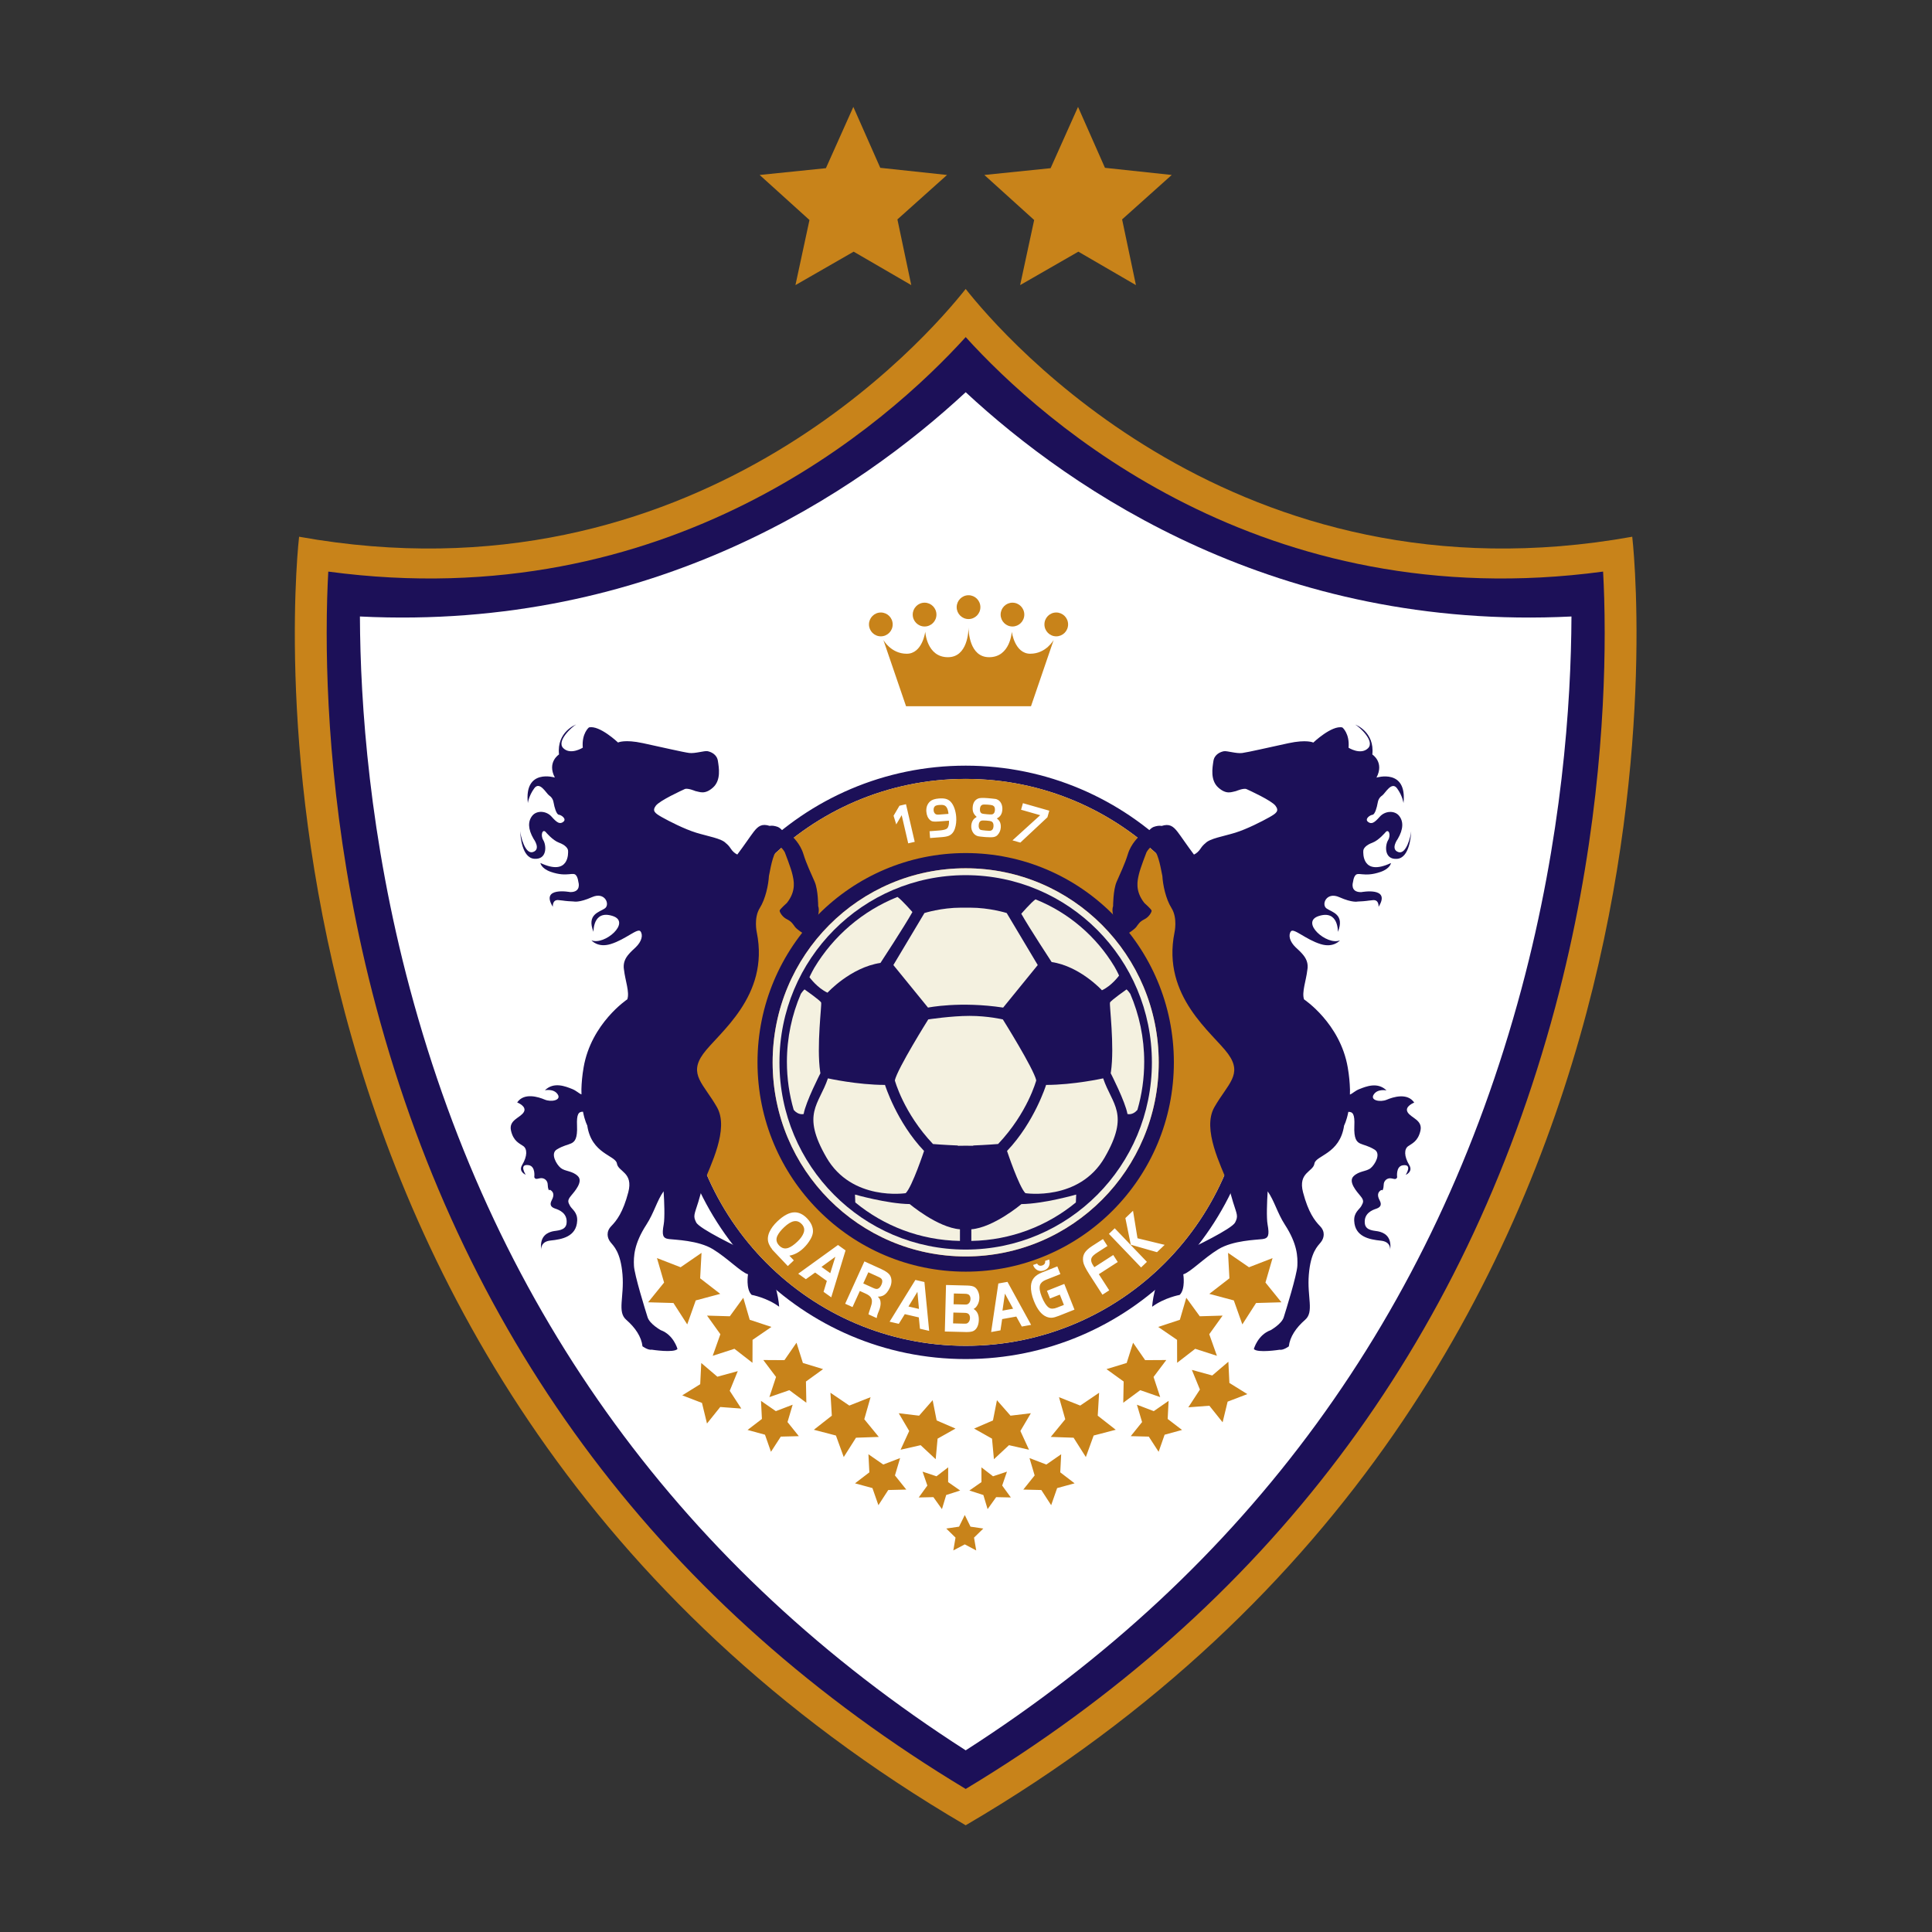 <?xml version="1.0" encoding="UTF-8"?>
<svg id="Layer_1" data-name="Layer 1" xmlns="http://www.w3.org/2000/svg" viewBox="0 0 960 960">
  <rect x="0" y="0" width="960" height="960" fill="#333333" stroke="none"/>
  <defs>
    <style>
      .cls-1 {
        fill: #1c1058;
      }

      .cls-1, .cls-2, .cls-3, .cls-4, .cls-5, .cls-6 {
        stroke-width: 0px;
      }

      .cls-1, .cls-2, .cls-4, .cls-5, .cls-6 {
        fill-rule: evenodd;
      }

      .cls-2 {
        fill: #9f4516;
      }

      .cls-3, .cls-5 {
        fill: #fff;
      }

      .cls-4 {
        fill: #c8831a;
      }

      .cls-6 {
        fill: #f4f1e0;
      }
    </style>
  </defs>
  <path class="cls-4" d="M811.05,266.7c-196.47,35.3-312.42-99.31-331.21-123.12-18.78,23.81-134.75,158.42-331.22,123.12,0,0-49.68,417.51,331.22,640.27,380.91-222.75,331.21-640.27,331.21-640.27"/>
  <path class="cls-1" d="M163.12,284.02c-.42,7.68-.79,17.89-.79,30.5,0,42.24,4.17,109.69,24.63,186.08,44.97,167.88,143.58,298.41,292.89,388.32,149.32-89.92,247.93-220.45,292.89-388.32,20.46-76.39,24.62-143.84,24.62-186.08,0-12.61-.37-22.81-.79-30.5-169.3,22.77-277.85-73.68-316.72-116.52-38.86,42.83-147.42,139.29-316.72,116.52"/>
  <path class="cls-5" d="M178.84,306.33c.18,43.43,4.71,109.82,24.83,184.94,43.27,161.57,136.24,288.72,276.18,378.46,139.94-89.74,232.9-216.89,276.18-378.46,20.12-75.13,24.65-141.5,24.82-184.94-145.99,7.27-247.78-62.04-301-111.44-53.23,49.39-154.99,118.7-301.01,111.44"/>
  <polygon class="cls-4" points="424.02 53.12 437.4 83.39 470.58 86.94 445.92 109.02 452.8 141.67 424.18 125.05 395.25 141.67 402.22 109.32 377.47 86.94 410.39 83.57 424.02 53.12"/>
  <polygon class="cls-4" points="535.67 53.12 549.05 83.39 582.22 86.94 557.57 109.02 564.44 141.67 535.83 125.05 506.9 141.67 513.87 109.32 489.12 86.94 522.04 83.57 535.67 53.12"/>
  <path class="cls-1" d="M479.85,668.73c-77.37,0-140.1-63.06-140.1-140.84s62.72-140.85,140.1-140.85,140.09,63.06,140.09,140.85-62.73,140.84-140.09,140.84M479.85,380.45c-80.99,0-146.64,66.01-146.64,147.43s65.65,147.43,146.64,147.43,146.63-66,146.63-147.43c0-81.42-65.64-147.43-146.63-147.43h0Z"/>
  <path class="cls-4" d="M471.15,729.09l-.03,7.36,5.99,4.18-6.95,2.23-2.11,7.02-4.26-5.96-7.28.16,4.29-5.92-2.39-6.91,6.93,2.31,5.81-4.46ZM326.46,625.14l11.73,4.55,10.39-7.15-.68,12.65,9.98,7.73-12.17,3.25-4.23,11.92-6.85-10.63-12.59-.36,7.94-9.81-3.54-12.16ZM351.33,653.72l11.32.33,6.69-9.2,3.19,10.94,10.78,3.56-9.37,6.42-.04,11.4-8.97-6.96-10.79,3.48,3.81-10.72-6.62-9.24ZM339.01,693.34l8.92-5.54.52-10.54,8.01,6.82,10.13-2.77-3.99,9.77,5.75,8.83-10.47-.78-6.58,8.21-2.49-10.24-9.81-3.76ZM382.31,694.2l3.3-10-6.33-8.41,10.5.06,6-8.66,3.17,10.06,10.04,3.06-8.52,6.16.2,10.54-8.44-6.24-9.92,3.44ZM412.65,692.05l9.38,6.37,10.55-4.17-3.12,10.96,7.21,8.79-11.33.39-6.09,9.61-3.88-10.7-10.97-2.86,8.93-7-.69-11.38ZM463.43,695.74l1.98,10.06,9.37,4.05-8.9,5.01-.94,10.21-7.48-6.97-9.96,2.26,4.28-9.31-5.2-8.82,10.12,1.21,6.74-7.7ZM424.85,737.06l7.13-5.46-.46-8.99,7.37,5.11,8.37-3.21-2.56,8.62,5.63,7.03-8.96.22-4.89,7.54-2.97-8.5-8.65-2.36ZM371.46,710.53l7.13-5.46-.45-8.99,7.37,5.11,8.36-3.2-2.56,8.62,5.63,7.01-8.96.22-4.89,7.55-2.97-8.49-8.66-2.37ZM487.66,729.09l.02,7.36-6,4.18,6.95,2.23,2.11,7.02,4.25-5.96,7.29.16-4.3-5.92,2.38-6.91-6.93,2.31-5.79-4.46ZM632.34,625.14l-11.73,4.55-10.4-7.15.68,12.65-9.99,7.73,12.18,3.25,4.23,11.92,6.82-10.63,12.6-.36-7.93-9.81,3.53-12.16ZM607.48,653.72l-11.32.33-6.7-9.2-3.19,10.94-10.76,3.56,9.37,6.42.03,11.4,8.98-6.96,10.79,3.48-3.81-10.72,6.63-9.24ZM619.8,692.72l-8.92-5.54-.51-10.54-8.01,6.83-10.13-2.78,4,9.77-5.76,8.83,10.46-.79,6.58,8.23,2.49-10.26,9.81-3.75ZM576.49,694.2l-3.3-10,6.33-8.41-10.5.06-6-8.66-3.18,10.06-10.03,3.06,8.53,6.16-.2,10.54,8.44-6.24,9.92,3.44ZM546.15,692.05l-9.39,6.37-10.55-4.17,3.11,10.96-7.2,8.79,11.34.39,6.09,9.61,3.88-10.7,10.97-2.86-8.94-7,.68-11.38ZM495.38,695.74l-1.98,10.06-9.37,4.05,8.9,5.01.95,10.21,7.48-6.97,9.95,2.26-4.28-9.31,5.2-8.82-10.11,1.21-6.75-7.7ZM533.96,737.06l-7.12-5.46.45-8.99-7.37,5.11-8.37-3.21,2.56,8.62-5.63,7.03,8.95.22,4.89,7.54,2.97-8.5,8.66-2.36ZM587.34,710.53l-7.13-5.46.46-8.99-7.37,5.11-8.37-3.2,2.56,8.62-5.63,7.01,8.96.22,4.89,7.55,2.98-8.49,8.66-2.37ZM479.39,752.8l2.85,5.79,6.37.93-4.62,4.51,1.09,6.37-5.69-3.01-5.69,3.01,1.09-6.37-4.6-4.51,6.36-.93,2.84-5.79Z"/>
  <path class="cls-4" d="M511.97,324.84c-7.85,0-9.21-10.97-9.21-10.97,0,0-.68,12.69-11.27,12.69-9.79,0-10.22-12.93-10.23-14.84,0,1.9-.44,14.84-10.24,14.84-10.58,0-11.26-12.69-11.26-12.69,0,0-1.37,10.97-9.21,10.97s-11.61-6.85-11.61-6.85l11.27,32.93h62.09l11.27-32.94s-3.75,6.85-11.61,6.85M481.27,311.46v.26-.26h0Z"/>
  <path class="cls-4" d="M487.15,301.7c0,3.27-2.64,5.91-5.89,5.91-3.25,0-5.89-2.65-5.89-5.91s2.64-5.93,5.89-5.93,5.89,2.65,5.89,5.93"/>
  <path class="cls-4" d="M465.31,305.39c0,3.27-2.63,5.91-5.89,5.91s-5.89-2.65-5.89-5.91,2.64-5.92,5.89-5.92c3.26,0,5.89,2.65,5.89,5.92"/>
  <path class="cls-4" d="M443.57,310.27c0,3.26-2.64,5.92-5.89,5.92-3.25,0-5.89-2.65-5.89-5.92s2.64-5.92,5.89-5.92,5.89,2.64,5.89,5.92"/>
  <path class="cls-4" d="M497.21,305.39c0,3.27,2.64,5.91,5.88,5.91s5.88-2.65,5.88-5.91c0-3.27-2.63-5.92-5.88-5.92-3.24,0-5.88,2.65-5.88,5.92"/>
  <path class="cls-4" d="M518.97,310.27c0,3.26,2.63,5.92,5.87,5.92,3.26,0,5.89-2.65,5.89-5.92s-2.63-5.92-5.89-5.92-5.87,2.64-5.87,5.92"/>
  <path class="cls-4" d="M479.85,631.89c-57.13,0-103.45-46.56-103.45-104s46.32-104,103.45-104,103.44,46.57,103.44,104c0,57.44-46.31,104-103.44,104M479.85,387.03c-77.37,0-140.1,63.06-140.1,140.85s62.72,140.84,140.1,140.84c77.37,0,140.09-63.06,140.09-140.84s-62.73-140.85-140.09-140.85h0Z"/>
  <path class="cls-4" d="M479.85,393.75c-73.68,0-133.41,60.06-133.41,134.13s59.73,134.12,133.41,134.12c73.67,0,133.41-60.05,133.41-134.12s-59.73-134.13-133.41-134.13h0Z"/>
  <path class="cls-1" d="M479.85,624.32c-52.98,0-95.93-43.17-95.93-96.44s42.94-96.44,95.92-96.44c52.98,0,95.92,43.18,95.92,96.44s-42.94,96.44-95.92,96.44M479.85,423.88c-57.13,0-103.45,46.57-103.45,104s46.32,104,103.45,104c57.13,0,103.44-46.56,103.44-104,0-57.44-46.31-104-103.44-104h0Z"/>
  <path class="cls-2" d="M667.94,415.99c.03.08.06.17.09.27-.05-.06-.08-.12-.12-.18,0-.03.02-.06.03-.09"/>
  <path class="cls-6" d="M479.85,624.32c-52.98,0-95.93-43.17-95.93-96.44s42.94-96.44,95.92-96.44c52.98,0,95.92,43.18,95.92,96.44s-42.94,96.44-95.92,96.44"/>
  <path class="cls-1" d="M572.37,527.88c0,51.37-41.43,93.03-92.53,93.03s-92.53-41.65-92.53-93.03,41.43-93.02,92.53-93.02,92.53,41.65,92.53,93.02"/>
  <path class="cls-6" d="M477.58,451.01c-9.85,0-18.23,2.67-18.23,2.67l-15.44,25.85,17.21,21.14s15.87-3.25,37.34,0l17.19-21.14-15.43-25.85s-8.38-2.67-18.23-2.67h-4.41Z"/>
  <path class="cls-6" d="M411.39,535.83s14.7,3.26,28.36,3.26c0,0,5.74,18.46,19.41,32.81,0,0-5.88,17.73-9.12,20.98,0,0-26.75,4.15-39.39-17.74-12.64-21.86-3.68-26.16.74-39.31"/>
  <path class="cls-6" d="M399.33,553.54c1.03-6.05,8.33-20.25,8.33-20.25l-.1-.58c-1.91-13,.88-33.55.45-34.58-.45-1.03-8.24-6.5-8.24-6.5,0,0-.74.59-1.82,2.18-4.45,10.36-6.94,21.8-6.94,33.82,0,8.28,1.18,16.3,3.38,23.87,2.41,2.83,4.95,2.04,4.95,2.04"/>
  <path class="cls-6" d="M411.19,493.25s11.46-12.56,26.31-14.78c0,0,11.91-18.18,15.87-25.27,0,0-5.06-5.84-7.41-7.52-17.31,6.92-31.83,19.39-41.35,35.24-1.62,2.86-2.39,4.65-2.39,4.65,0,0,3.82,5.32,8.97,7.69"/>
  <path class="cls-6" d="M498.3,506.53s15.29,24.39,16.61,30.29c0,0-4.26,16.11-18.96,31.63,0,0-5.69.47-12.35.73v.15c-1.25,0-2.54,0-3.82-.04-1.28.03-2.56.05-3.82.05v-.15c-6.67-.26-12.36-.73-12.36-.73-14.69-15.52-18.96-31.63-18.96-31.63,1.32-5.91,16.61-30.29,16.61-30.29,0,0,11.46-1.75,20.54-1.75s16.5,1.75,16.5,1.75"/>
  <path class="cls-6" d="M548.16,535.83s-14.69,3.26-28.36,3.26c0,0-5.74,18.46-19.41,32.81,0,0,5.88,17.73,9.12,20.98,0,0,26.75,4.15,39.4-17.74,12.62-21.86,3.67-26.16-.75-39.31"/>
  <path class="cls-6" d="M560.23,553.54c-1.03-6.05-8.34-20.3-8.34-20.3l.11-.53c1.91-13-.88-33.55-.44-34.58.44-1.03,8.22-6.5,8.22-6.5,0,0,.75.59,1.84,2.18,4.45,10.36,6.93,21.8,6.93,33.82,0,8.28-1.17,16.3-3.38,23.87-2.41,2.83-4.95,2.04-4.95,2.04"/>
  <path class="cls-6" d="M547.55,492.06s-10.9-11.93-25-14.03c0,0-11.31-17.27-15.08-24,0,0,4.82-5.55,7.05-7.15,16.44,6.57,30.23,18.42,39.27,33.47,1.54,2.7,2.27,4.41,2.27,4.41,0,0-3.63,5.06-8.52,7.3"/>
  <path class="cls-6" d="M452.03,598.3c-11.16-.15-27.19-4.73-27.19-4.73l.15,3.91c14.21,11.69,32.29,18.79,52.01,19.12v-5.77c-11.17-.88-24.96-12.53-24.96-12.53"/>
  <path class="cls-6" d="M534.74,593.58s-16.02,4.58-27.2,4.73c0,0-13.73,11.6-24.89,12.52v5.78c19.69-.35,37.74-7.44,51.94-19.11l.16-3.91Z"/>
  <path class="cls-1" d="M670.79,541.2c-.09-3.17-.4-6.74-1.1-10.78-3.75-21.93-21.71-33.82-21.71-33.82-1.26-3.45,1.09-9.6,1.61-14.53h.01c.66-3.52-.64-5.97-2.43-8.01-1.05-1.23-2.28-2.32-3.38-3.35-2.96-2.86-3.73-6.03-2.36-7.9,1.37-1.87,7.32,4.02,14.81,6.32,6.46,1.99,9.58-1.88,9.58-1.88-6.43,2.76-20-9.03-10.54-12.08,9.93-3.2,9.5,7.9,9.5,7.9,3.54-8.79-2.95-9.78-5.63-11.67-2.71-1.89-.08-8.48,6.37-5.59,6.47,2.88,9.11,2.16,9.11,2.16,4.94-.23,3.84-.34,7.59-.69,3.12-.3,2.78,3.32,2.78,3.32,6.38-10.15-8.61-7.3-8.61-7.3-5.71.1-4.11-4.96-4.11-4.96.32-2.36.99-3.09.99-3.09,1.4-2.44,4.28.93,12.71-1.99,4.84-1.67,5.19-4.42,5.19-4.42-14.41,6.72-13.85-5.03-13.74-6.2.11-1.18,1.43-2.78,4.54-3.91,3.1-1.14,6.48-5.18,6.48-5.18,1.57-1.9,2.86,1.33,1.27,3.96-1.59,2.63-1.98,9.77,4.51,9.24,6.08-.49,6.88-11.24,6.98-13.72-.22,2.62-2.47,11.64-6.33,10.38-4.18-1.37-.35-6.55-.35-6.55,2.86-4.86,2.89-8.75.66-11.5-2.23-2.75-6.98-2.51-9.62.49-2.62,2.99-4.11,3.92-5.85,2.5-1.73-1.42,1.01-3.37,2.26-3.48,1.25-.11,2.26-4.01,2.52-5.65.26-1.65.83-2.93,2.31-3.94,1.47-1.01,4.68-7.33,7.42-3.5,2.76,3.82,3.15,7.3,3.15,7.3,1.91-17.4-13.42-12.69-13.42-12.69,4.01-7.65-2.06-11.48-2.06-11.48,1.23-11.35-8.48-14.87-8.48-14.87,2,1.12,9.96,8.22,6.33,11.77-3.63,3.55-9.66-.26-9.66-.26.62-7.11-3.07-10.08-3.07-10.08-5.28-1.21-14.45,7.51-14.45,7.51,0,0-3.2-1.66-12.39.32-9.2,1.98-20.03,4.49-22.96,4.87-2.94.38-7.53-1.18-9.12-.88-1.61.3-4.66,1.51-5.16,4.85-.51,3.34-1.65,9.59,2.47,13.24,4.12,3.64,6.62,2.09,8.78,1.7,0,0,3.79-1.61,5.2-.97,1.43.65,12.44,5.67,14.39,8.27,1.96,2.61.42,3.74-3.04,5.7-3.46,1.95-11.13,5.9-17.03,7.72-5.91,1.81-12.53,2.83-14.73,5.17,0,0-.02.01-.02.02-.87.69-1.66,1.53-2.34,2.58-.96,1.49-2.12,2.49-3.35,3.07-3.43-4.55-6.36-8.98-8.13-11.28-2.25-2.91-4.11-4.17-7.92-2.96-1.09-.21-2.37-.07-3.99.49-2.07.74-3.69,4.19-6.52,4.27-.64.18-4.7,4.06-6.25,9.16-1.56,5.09-3.85,9.74-5.62,13.85-1.76,4.11-1.75,12.09-1.75,12.09-1.66,4.34,3.89,13.97,3.89,13.97,0,0,1.47-.93,2.7-1.94.49.96.84,1.56.84,1.56,0,0,3.06-1.93,4.06-3.22.99-1.29,1.64-2.66,4.03-3.82,2.37-1.15,3.71-3.66,3.62-4.33-.08-.66-3.61-3.8-3.61-3.8-4.83-6.12-3.38-11.33-2.69-14.34.69-3.02,3.76-10.86,3.76-10.86.7-1.25,1.63-2.27,2.59-2.96.04.04.1.05.14.11,2.96,3.16,3.9,8.27,5.15,14.64.24,4.39,1.68,11.39,4.55,15.96,3.12,4.98,1.48,12.13,1.48,12.13-6.44,31.9,19.19,50.04,26.63,60.32,7.44,10.28-.17,14.84-6.82,26.48-6.24,10.92,3.36,29.12,6.78,38.14.91,3.44,1.86,6.99,2.51,9.04,1.95,6.24,2.68,6.89,1.02,10.11-1.65,3.21-20.47,12.23-25.75,14.72-5.3,2.48-7.77,6.68-7.77,6.68-6.96,6.89-7.7,20.47-7.7,20.47,6.14-4.54,13.66-5.88,13.66-5.88,3-2.89,1.81-10.24,1.81-10.24,3.43-.94,10.18-8.03,17.42-12.45,7.25-4.43,18.87-4.65,21.89-5.04,3.05-.38,3.54-1.95,2.57-7.32-.59-3.19-.29-11.45.05-16.41,3.26,4.52,4.78,10.75,8.56,16.57,6.19,9.53,6.39,15.9,6.19,20.43-.22,4.53-5.72,22.25-6.78,25.6-1.06,3.36-6.52,6.39-6.52,6.39-6.42,2.34-8.32,9.35-8.32,9.35,1.75,2.1,12.79.36,12.79.36,1.88.35,4.59-1.68,4.59-1.68.53-4.72,3.54-9.22,8.09-13.19,4.57-3.96.93-11.23,1.85-22.47.93-11.24,4.41-14.13,5.99-16.11,1.58-1.99,2.31-5.15-.4-7.94-2.71-2.8-5.83-6.84-8.46-16.81-2.6-9.97,5.01-10.16,5.65-14.28.64-4.14,12.67-4.7,14.75-18.94,0,0,1.23-2.23,2.1-6.78,2.21-.06,3.25,1.1,2.99,6.91-.28,6.47,1.14,7.99,2.89,8.82,1.75.83,3.85,1.02,7.16,3.03,3.3,2.02.25,7.36-1.91,9.16-2.16,1.8-5.8,1.36-8.55,4.08-2.75,2.73,1.56,7.54,3.45,9.82,1.9,2.27,1.42,3.16.45,4.93-.95,1.77-3.77,3.15-3.56,7.42.38,7.92,7.56,9.25,13.21,9.83,4.46.46,4.72,3.38,4.65,4.59.99-7.21-3.66-8.65-5.57-9.13-1.95-.51-6.57-.21-7.01-3.97-.6-5.09,3.76-6.72,5.54-7.32,1.79-.59,3.22-1.61,1.81-4.23-1.42-2.61-.68-3.98.27-4.74.93-.77,1.12-.15,1.12-.15,0,0,.58-.74.63-2.82.04-2.06,1.66-3.26,3.21-3.23,1.54.02,2.88,1.08,3.48-.49,0,0-.81-5.44,2.85-5.97,4.98-.7,1.4,4.76,1.4,4.76,0,0,3.76-1.5,1.79-4.82-2.74-4.58-2.51-8.01-.62-9.39,1.89-1.36,4.92-2.39,6.14-7.7,1.21-5.33-4.57-6.27-6.34-9.18-1.76-2.91,3.27-4.82,3.27-4.82-3.42-5.03-10.55-2.75-13.7-1.41-3.16,1.32-8.4.37-6.42-2.62,1.96-2.99,6.34-2.01,6.34-2.01-4.43-4.37-10.26-1.94-13.5-.66-2.22.87-3.25,2.16-4.68,2.71l.03-2.64Z"/>
  <path class="cls-1" d="M289.7,552.45c.87,4.55,2.1,6.78,2.1,6.78,2.08,14.24,14.11,14.8,14.75,18.94.63,4.12,8.25,4.31,5.64,14.28-2.62,9.97-5.74,14.01-8.46,16.81-2.71,2.79-1.98,5.95-.4,7.94,1.58,1.98,5.05,4.87,5.99,16.11.91,11.24-2.71,18.51,1.85,22.47,4.55,3.97,7.55,8.47,8.08,13.19,0,0,2.72,2.02,4.6,1.68,0,0,11.03,1.73,12.79-.36,0,0-1.9-7.02-8.33-9.35,0,0-5.46-3.03-6.52-6.39-1.06-3.35-6.57-21.06-6.78-25.6-.22-4.53,0-10.9,6.18-20.43,3.78-5.82,5.3-12.05,8.55-16.57.35,4.96.64,13.22.06,16.41-.98,5.37-.49,6.94,2.56,7.32,3.03.39,14.65.62,21.89,5.04,7.25,4.42,14.01,11.52,17.43,12.45,0,0-1.18,7.35,1.81,10.24,0,0,7.51,1.34,13.66,5.88,0,0-.74-13.59-7.7-20.47,0,0-2.47-4.2-7.76-6.68-5.29-2.49-24.1-11.51-25.75-14.72-1.65-3.21-.93-3.87,1.02-10.11.64-2.06,1.6-5.61,2.5-9.04,3.42-9.02,13.02-27.23,6.78-38.14-6.65-11.65-14.25-16.2-6.82-26.48,7.45-10.29,33.07-28.43,26.63-60.32,0,0-1.64-7.15,1.48-12.13,2.87-4.57,4.31-11.57,4.55-15.96,1.25-6.37,2.19-11.48,5.15-14.64.03-.06.09-.07.13-.11.96.69,1.89,1.71,2.59,2.96,0,0,3.06,7.84,3.75,10.86.69,3.01,2.15,8.22-2.69,14.34,0,0-3.52,3.14-3.61,3.8-.09.67,1.26,3.18,3.63,4.33,2.39,1.16,3.04,2.53,4.03,3.82.99,1.29,4.06,3.22,4.06,3.22,0,0,.35-.6.84-1.56,1.24,1,2.7,1.94,2.7,1.94,0,0,5.54-9.63,3.89-13.97,0,0,.02-7.98-1.75-12.09-1.77-4.11-4.06-8.76-5.62-13.85-1.55-5.1-5.61-8.98-6.25-9.16-2.82-.08-4.44-3.54-6.52-4.27-1.62-.56-2.89-.7-3.98-.49-3.82-1.21-5.68.04-7.93,2.96-1.77,2.3-4.7,6.73-8.14,11.28-1.23-.58-2.39-1.58-3.34-3.07-.68-1.05-1.47-1.9-2.34-2.58,0-.01,0-.02-.02-.02-2.19-2.34-8.81-3.36-14.72-5.17-5.91-1.82-13.58-5.77-17.04-7.72-3.45-1.96-4.98-3.09-3.02-5.7,1.95-2.6,12.96-7.62,14.38-8.27,1.42-.64,5.21.97,5.21.97,2.16.39,4.66,1.95,8.78-1.7,4.12-3.65,2.98-9.91,2.47-13.24-.49-3.33-3.54-4.55-5.15-4.85-1.6-.3-6.19,1.26-9.12.88-2.93-.37-13.77-2.89-22.97-4.87-9.19-1.99-12.38-.32-12.38-.32,0,0-9.17-8.71-14.45-7.51,0,0-3.69,2.97-3.07,10.08,0,0-6.03,3.81-9.66.26-3.62-3.55,4.33-10.65,6.34-11.77,0,0-9.71,3.52-8.49,14.87,0,0-6.07,3.83-2.07,11.48,0,0-15.33-4.71-13.41,12.69,0,0,.39-3.48,3.15-7.3,2.75-3.83,5.96,2.49,7.42,3.5,1.47,1.01,2.05,2.3,2.3,3.94.27,1.64,1.28,5.54,2.53,5.65,1.25.12,3.98,2.07,2.26,3.48-1.73,1.42-3.22.49-5.85-2.5-2.62-3-7.39-3.24-9.61-.49-2.22,2.75-2.2,6.63.65,11.5,0,0,3.85,5.18-.33,6.55-3.87,1.26-6.12-7.76-6.34-10.38.11,2.48.89,13.23,6.98,13.72,6.5.52,6.1-6.62,4.51-9.24-1.58-2.63-.3-5.86,1.28-3.96,0,0,3.38,4.04,6.48,5.18,3.11,1.13,4.42,2.74,4.54,3.91.11,1.18.67,12.92-13.74,6.2,0,0,.35,2.74,5.2,4.42,8.42,2.92,11.3-.46,12.7,1.99,0,0,.67.73.99,3.09,0,0,1.6,5.06-4.1,4.96,0,0-14.99-2.85-8.61,7.3,0,0-.35-3.62,2.77-3.32,3.76.35,2.65.46,7.6.69,0,0,2.63.73,9.1-2.16,6.46-2.88,9.08,3.7,6.38,5.59-2.69,1.89-9.18,2.88-5.64,11.67,0,0-.42-11.09,9.5-7.9,9.45,3.05-4.1,14.85-10.55,12.08,0,0,3.13,3.87,9.58,1.88,7.49-2.3,13.44-8.19,14.81-6.32,1.38,1.88.6,5.04-2.36,7.9-1.1,1.03-2.32,2.12-3.38,3.35-1.79,2.04-3.08,4.49-2.44,8.01h.01c.53,4.93,2.88,11.09,1.61,14.53,0,0-17.94,11.9-21.7,33.82-.7,4.04-1,7.61-1.09,10.78l.03,2.64c-1.43-.55-2.47-1.84-4.68-2.71-3.24-1.28-9.07-3.71-13.5.66,0,0,4.38-.99,6.36,2.01,1.97,2.99-3.28,3.95-6.43,2.62-3.15-1.34-10.27-3.61-13.7,1.41,0,0,5.03,1.9,3.27,4.82-1.77,2.91-7.54,3.85-6.34,9.18,1.21,5.32,4.25,6.35,6.14,7.7,1.89,1.37,2.12,4.8-.61,9.39-1.99,3.32,1.77,4.82,1.77,4.82,0,0-3.57-5.46,1.41-4.76,3.65.52,2.85,5.97,2.85,5.97.61,1.57,1.94.51,3.49.49,1.55-.03,3.17,1.17,3.2,3.23.04,2.08.62,2.82.62,2.82,0,0,.19-.63,1.13.15.95.76,1.67,2.13.26,4.74-1.41,2.62.03,3.64,1.81,4.23,1.78.6,6.15,2.23,5.54,7.32-.44,3.76-5.06,3.47-7.01,3.97-1.9.48-6.57,1.92-5.56,9.13-.09-1.2.18-4.13,4.64-4.59,5.65-.58,12.83-1.9,13.21-9.83.21-4.26-2.61-5.64-3.57-7.42-.96-1.77-1.44-2.66.46-4.93,1.89-2.28,6.2-7.09,3.45-9.82-2.76-2.72-6.39-2.28-8.55-4.08-2.16-1.8-5.22-7.14-1.92-9.16,3.31-2.01,5.42-2.2,7.16-3.03,1.75-.83,3.17-2.34,2.89-8.82-.25-5.81.78-6.96,3-6.91"/>
  <path class="cls-3" d="M561.88,618.49l-2.69-13.23,3.8-3.64,2.23,13.67,13.49,3.27-3.81,3.65-13.02-3.72ZM553.9,610.33l15.99,16.68-2.89,2.77-15.99-16.68,2.89-2.77ZM553.17,623.62l2.23,3.46-9.4,6.06,5.17,8.02-3.37,2.17-6.54-10.15c-.93-1.45-1.65-2.69-2.14-3.71-.5-1.02-.79-1.85-.88-2.48-.28-1.59-.09-2.99.58-4.2.67-1.2,1.93-2.41,3.78-3.6l5.46-3.52,2.23,3.46-5.03,3.24c-.75.48-1.35.93-1.82,1.34-.46.42-.76.77-.9,1.07-.3.5-.4,1.08-.32,1.73.09.65.38,1.36.87,2.12l.67,1.04,9.4-6.06ZM520.24,641.39l8.6-3.41,5.06,12.77-7.81,3.1c-1.39.55-2.53.86-3.4.92-.87.06-1.75-.1-2.64-.45-2.52-1-4.63-3.64-6.32-7.9-1.1-2.78-1.58-5.27-1.45-7.46.11-1.59.6-2.93,1.48-4,.87-1.07,2.2-1.96,3.99-2.67l7.63-3.03,1.52,3.83-7.22,2.86c-1.55.62-2.52,1.48-2.9,2.61-.44,1.31-.15,3.24.86,5.79.52,1.32,1.1,2.46,1.72,3.41.63.95,1.24,1.62,1.83,2.01.52.34,1.11.5,1.79.49.67-.01,1.44-.19,2.3-.53l3.37-1.33-2.03-5.11-4.88,1.93-1.52-3.83ZM499.34,642.8l-1.22,8.44,5.28-.95-4.06-7.5ZM492.49,661.88l3.58-24.12,4.54-.81,11.74,21.37-4.62.83-2.73-4.96-7.04,1.26-.84,5.6-4.62.83ZM473.59,657.59l5.45.14c.56.01.97,0,1.24-.07.27-.06.53-.21.76-.44.6-.54.91-1.3.94-2.27.02-.91-.23-1.61-.77-2.09-.4-.33-1.05-.5-1.96-.52l-5.53-.14-.14,5.39ZM473.83,648.08l5.45.14c.56.01.97,0,1.23-.07.26-.06.52-.21.78-.43.6-.54.91-1.29.94-2.25.02-.91-.23-1.6-.77-2.08-.4-.33-1.05-.5-1.96-.52l-5.53-.14-.14,5.36ZM469.48,661.61l.59-23.1,10.62.27c1.67.04,2.87.3,3.61.78.86.56,1.5,1.47,1.93,2.74.3.87.43,1.76.41,2.69-.03,1.18-.31,2.28-.85,3.31-.53,1.02-1.21,1.73-2.01,2.11,1.79,1.07,2.65,2.9,2.59,5.51-.04,1.49-.36,2.75-.96,3.78-.52.87-1.18,1.46-1.99,1.77-.81.31-1.99.45-3.54.41l-10.39-.26ZM455.86,641.91l-4.45,7.28,5.22,1.21-.77-8.49ZM442.04,656.74l12.81-20.75,4.49,1.04,2.36,24.27-4.58-1.06-.56-5.63-6.97-1.62-2.98,4.81-4.58-1.06ZM428.95,637.73l5.1,2.32c.84.38,1.52.51,2.02.36.75-.21,1.39-.91,1.92-2.06.58-1.28.55-2.28-.1-3.02-.22-.25-.66-.52-1.32-.82l-5.1-2.32-2.52,5.54ZM427.25,641.48l-3.64,8-3.65-1.66,9.56-21.04,8.35,3.8c2.39,1.09,3.9,2.22,4.51,3.41.41.77.6,1.66.59,2.67-.02,1.01-.26,2.01-.7,2.99-.91,2-2.02,3.36-3.34,4.06-.78.4-1.69.6-2.72.59.27.29.5.56.68.82.19.26.32.52.42.77.18.47.27,1.09.27,1.88-.02.54-.1,1.08-.22,1.65-.07.31-.16.66-.28,1.03-.12.38-.26.76-.43,1.14-.31.69-.56,1.35-.74,1.99-.13.44-.23.9-.29,1.37l-4.08-1.86c.1-.55.41-1.54.91-2.97.52-1.43.78-2.52.8-3.27.05-.76-.12-1.45-.49-2.08-.45-.73-1.32-1.38-2.59-1.96l-2.93-1.33ZM415.08,624.49l-6.89,5.02,4.36,3.12,2.53-8.14ZM396.63,632.9l19.77-14.27,3.75,2.68-7.11,23.32-3.82-2.73,1.64-5.42-5.82-4.16-4.6,3.3-3.82-2.73ZM398.37,608.24c-1.14-1.2-2.42-1.67-3.86-1.41-1.44.26-3.08,1.26-4.92,3.01-1.59,1.5-2.68,2.91-3.31,4.22-.82,1.75-.52,3.36.88,4.83,1.31,1.38,2.82,1.78,4.52,1.2,1.31-.46,2.82-1.5,4.55-3.14,1.55-1.47,2.59-2.93,3.11-4.38.57-1.61.25-3.06-.97-4.34ZM394.45,626.27l-2.99,2.83-4.85-5.12-1.06-1.12-.39-.41-.31-.33-.26-.27-.21-.22-.17-.18-.14-.15-.11-.12c-.13-.13-.23-.26-.33-.39-.09-.12-.17-.25-.2-.38-.19-.2-.36-.43-.52-.68-.15-.26-.36-.63-.61-1.12-1.02-1.93-1.02-4.07.02-6.42.39-.88.92-1.76,1.57-2.65.66-.89,1.44-1.76,2.34-2.62,3.18-3.02,6.06-4.52,8.65-4.52,2.21,0,4.31,1.06,6.29,3.15,1.31,1.39,2.17,2.86,2.56,4.41.12.47.2.95.22,1.43.03.47,0,.95-.09,1.42-.16.93-.54,1.91-1.15,2.97-.95,1.66-2.11,3.14-3.51,4.46-2.12,2.01-4.44,3.25-6.96,3.7l2.21,2.33Z"/>
  <path class="cls-3" d="M521.38,402.84l-.93,3.27-13.45,12.57-3.9-1.11,13.77-12.5-9.51-2.72.93-3.26,13.1,3.74ZM490.18,407.75c-1.37-.1-2.25-.08-2.65.08-.73.27-1.13.97-1.22,2.12-.1,1.26.23,2.06.96,2.4.12.05.39.1.82.17.42.07.99.13,1.71.19.41.03.81.06,1.21.08.39.02.7.03.92.01.22-.01.42-.05.61-.14.67-.26,1.04-.96,1.13-2.09.09-1.24-.27-2.06-1.1-2.44-.37-.16-1.16-.29-2.38-.38ZM490.82,399.82c-1.34-.1-2.23-.08-2.64.05-.75.25-1.16.93-1.25,2.05-.09,1.22.24,1.99,1,2.32.12.05.39.11.82.17.42.07,1,.13,1.72.19.42.03.83.06,1.23.08.4.02.71.03.92.01.21,0,.42-.05.62-.12.67-.26,1.05-.92,1.13-2,.09-1.22-.28-2.01-1.13-2.37-.37-.16-1.18-.29-2.42-.38ZM485.3,405.89c-.79-.68-1.34-1.4-1.64-2.13-.3-.73-.42-1.62-.34-2.67.17-2.25,1.13-3.71,2.87-4.36.73-.27,2.24-.32,4.53-.14.74.06,1.4.12,1.99.18.59.07,1.12.13,1.59.18.32.02.61.08.87.17.26.09.51.21.77.36.83.49,1.43,1.27,1.81,2.35.27.83.38,1.7.3,2.63-.16,2.04-1.07,3.45-2.73,4.21.67.53,1.13,1.03,1.39,1.5.47.87.66,1.9.57,3.08-.11,1.4-.64,2.62-1.6,3.66-.47.52-1.12.86-1.97,1.02-.39.07-.91.1-1.55.11-.64,0-1.37-.02-2.19-.08-.49-.04-.89-.07-1.19-.1-1.18-.13-1.81-.2-1.88-.2-.7-.05-1.32-.22-1.84-.5-.53-.28-.97-.66-1.34-1.13-.84-1.12-1.2-2.38-1.1-3.8.09-1.15.43-2.13,1.03-2.93.32-.45.87-.9,1.64-1.38ZM471.29,404.41c-.11-1.4-.42-2.49-.93-3.25-.33-.51-.76-.85-1.29-1.03-.53-.18-1.29-.23-2.27-.16-1.12.09-1.88.3-2.25.65-.49.46-.7,1.14-.64,2.04.06.8.36,1.4.9,1.81.35.27.94.36,1.79.3l4.68-.36ZM471.54,407.79l-5.23.4c-1.18.09-2.06.09-2.65,0-.59-.09-1.09-.33-1.51-.72-1.09-.94-1.7-2.33-1.85-4.17-.16-2.15.48-3.86,1.92-5.14.9-.78,2.34-1.24,4.31-1.4,1.4-.11,2.54-.04,3.42.19.89.23,1.67.68,2.35,1.35.83.84,1.5,1.99,2,3.45.45,1.34.72,2.7.83,4.1.16,2.13-.05,4.08-.64,5.86-.58,1.78-1.6,2.97-3.03,3.58-.79.33-1.98.56-3.56.68l-5.75.44-.26-3.38,4.76-.36c2.11-.16,3.45-.51,3.99-1.05.34-.35.59-.87.75-1.55.16-.68.21-1.45.15-2.29ZM454.53,418.3l-3.24.75-3.25-13.99-2.7,4.58-1.33-4.3,2.93-4.98,3.24-.75,4.34,18.69Z"/>
  <path class="cls-3" d="M513.34,628.55l1.99-.68c.6.99,1.45,1.3,2.57.92,1.08-.37,1.56-1.13,1.45-2.28l1.99-.68c.25.95.29,1.78.13,2.52-.31,1.44-1.23,2.42-2.77,2.94-1.16.39-2.21.35-3.17-.12-.49-.25-.93-.59-1.31-1.02-.38-.43-.67-.96-.89-1.6"/>
</svg>